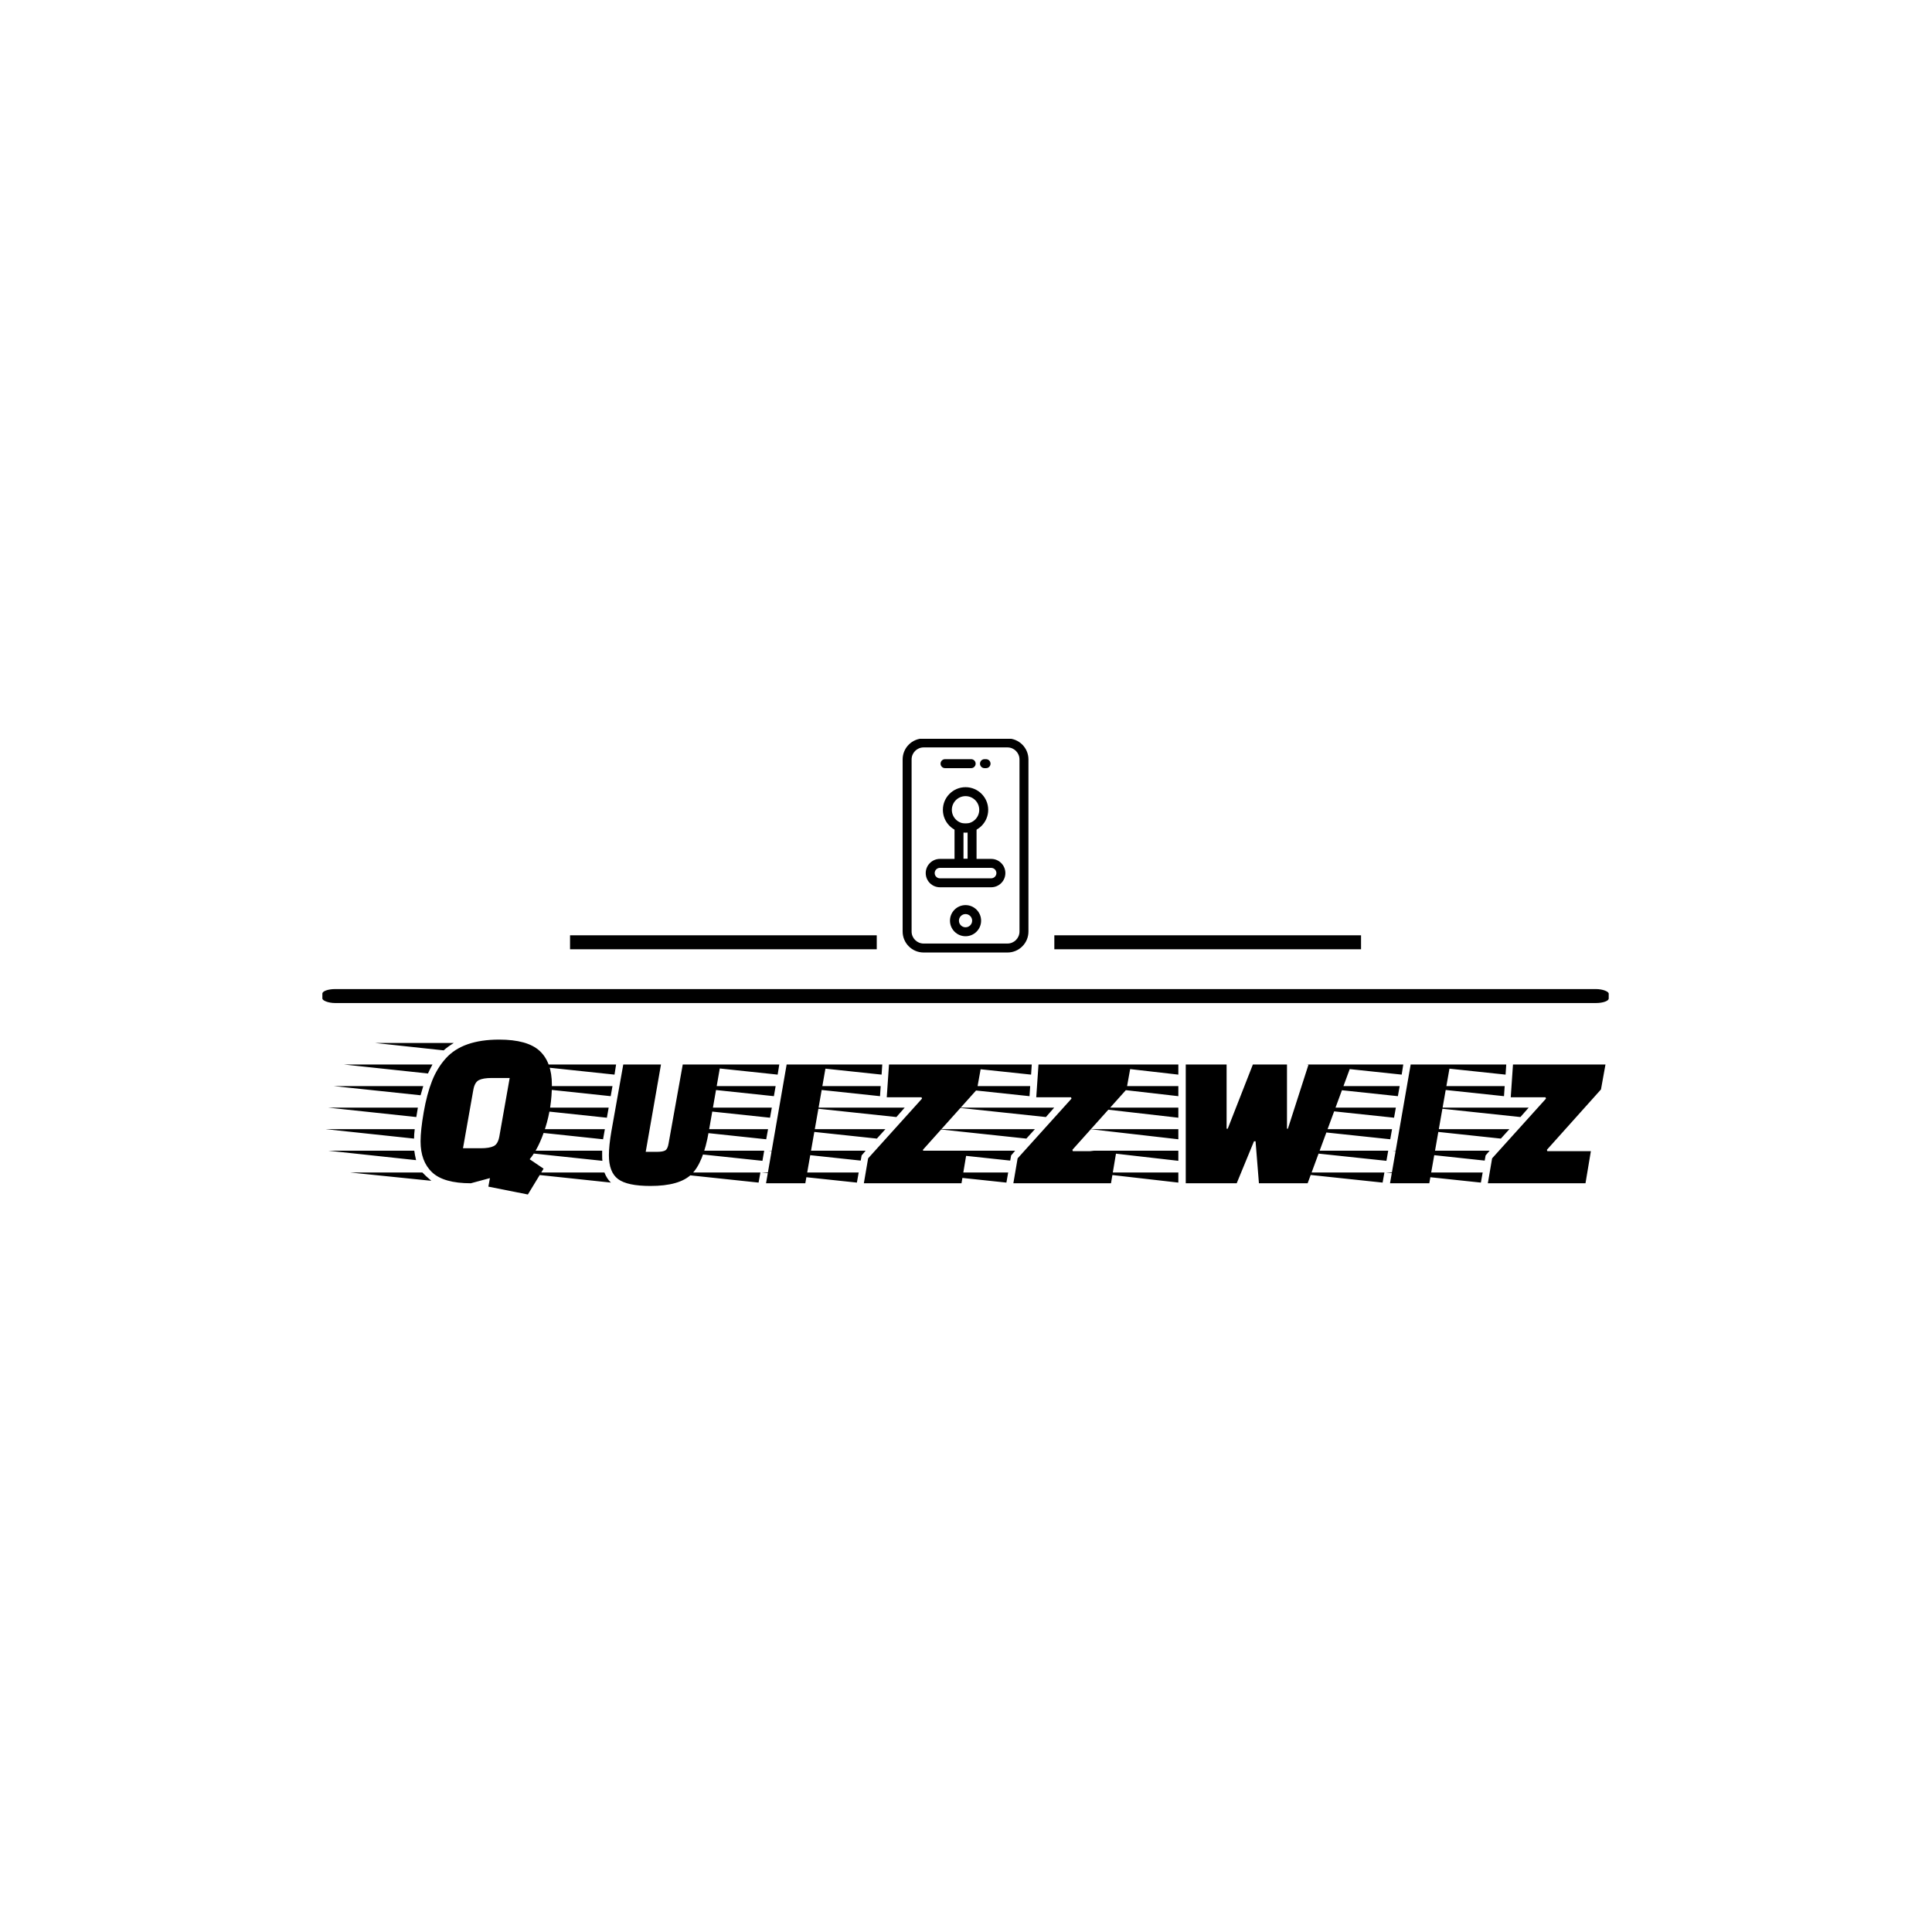 <svg xmlns="http://www.w3.org/2000/svg" version="1.1" xmlns:xlink="http://www.w3.org/1999/xlink" xmlns:svgjs="http://svgjs.dev/svgjs" width="1500" height="1500" viewBox="0 0 1500 1500"><rect width="1500" height="1500" fill="#ffffff"></rect><g transform="matrix(0.667,0,0,0.667,249.394,573.611)"><svg viewBox="0 0 396 140" data-background-color="#b10dc9" preserveAspectRatio="xMidYMid meet" height="530" width="1500" xmlns="http://www.w3.org/2000/svg" xmlns:xlink="http://www.w3.org/1999/xlink"><g id="tight-bounds" transform="matrix(1,0,0,1,0.24,-0.11)"><svg viewBox="0 0 395.52 140.22" height="140.22" width="395.52"><g><svg viewBox="0 0 397.498 140.922" height="140.22" width="395.52"><g><rect width="397.498" height="4.316" x="0" y="77.444" fill="#000000" opacity="1" stroke-width="0" stroke="transparent" fill-opacity="1" class="rect-qz-0" data-fill-palette-color="secondary" rx="1%" id="qz-0" data-palette-color="#ffffff"></rect></g><g transform="matrix(1,0,0,1,0.989,93.06)"><svg viewBox="0 0 395.52 47.862" height="47.862" width="395.52"><g id="textblocktransform"><svg viewBox="0 0 395.52 47.862" height="47.862" width="395.52" id="textblock"><g><svg viewBox="0 0 395.52 47.862" height="47.862" width="395.52"><g transform="matrix(1,0,0,1,0,0)"><svg width="395.52" viewBox="-10.8 -32 285.08 34.5" height="47.862" data-palette-color="#ffffff"><path d="M10.35-9.35L10.35-9.35Q10.35-11.8 11.05-15.83 11.75-19.85 12.9-22.78 14.05-25.7 16-27.85L16-27.85Q19.75-32 27.85-32L27.85-32Q34.15-32 36.88-29.48 39.6-26.95 39.6-21.95 39.6-16.95 38.15-12.38 36.7-7.8 34.65-5.35L34.65-5.35 37.75-3.25 34.25 2.5 25.45 0.75 25.8-1.15 21.55 0Q15.5 0 12.93-2.43 10.35-4.85 10.35-9.35ZM19.8-7.8L23.75-7.8Q25.7-7.8 26.65-8.28 27.6-8.75 27.9-10.45L27.9-10.45 30.2-23.45 26.2-23.45Q24.3-23.45 23.35-22.98 22.4-22.5 22.1-20.8L22.1-20.8 19.8-7.8ZM-10.25-16.85L9.75-16.85 9.4-14.75-10.25-16.85ZM-10.8-12.05L9.05-12.05Q8.9-10.9 8.9-9.95L8.9-9.95-10.8-12.05ZM-9.05-21.65L10.95-21.65 10.35-19.6-9.05-21.65ZM-10.15-7.25L8.95-7.25Q9.05-6.4 9.35-5.15L9.35-5.15-10.15-7.25ZM-6.7-26.45L13-26.45Q12.3-25.15 12-24.45L12-24.45-6.7-26.45ZM-5.35-2.4L10.75-2.4Q11.45-1.65 12.75-0.55L12.75-0.55-5.35-2.4ZM0.2-31.25L17.75-31.25Q16.3-30.35 15.5-29.6L15.5-29.6 0.2-31.25ZM51.4-12.05L51-9.8 29.8-12.05 51.4-12.05ZM52.25-16.85L51.85-14.6 30.65-16.85 52.25-16.85ZM53.1-21.65L52.7-19.4 31.5-21.65 53.1-21.65ZM53.9-26.45L53.55-24.2 32.35-26.45 53.9-26.45ZM29.65-7.25L50.8-7.25 50.8-6.25Q50.8-5.4 50.85-5L50.85-5 29.65-7.25ZM52.75-0.15L52.75-0.15 31.55-2.4 51.3-2.4Q51.85-1 52.75-0.15ZM60.5-7L63-7Q64.35-7 64.87-7.33 65.4-7.65 65.6-8.9L65.6-8.9 68.75-26.45 77.15-26.45 74.55-11.55Q73.35-4.55 70.67-1.98 68 0.6 61.55 0.6L61.55 0.6Q56.4 0.6 54.35-0.93 52.3-2.45 52.3-6.25L52.3-6.25Q52.3-8.35 52.85-11.55L52.85-11.55 55.5-26.45 63.9-26.45 60.5-7ZM96.05 0L87.3 0 91.89-26.45 100.69-26.45 96.05 0ZM86.05-2.4L85.64-0.15 64.44-2.4 86.05-2.4ZM87.75-12.05L87.34-9.8 66.14-12.05 87.75-12.05ZM88.59-16.85L88.19-14.6 67-16.85 88.59-16.85ZM89.44-21.65L89.05-19.4 67.84-21.65 89.44-21.65ZM90.25-26.45L89.89-24.2 68.69-26.45 90.25-26.45ZM86.89-7.25L86.5-5 65.3-7.25 86.89-7.25ZM107.94-2.4L107.54-0.15 86.34-2.4 107.94-2.4ZM112.84-21.65L112.69-19.4 91.49-21.65 112.84-21.65ZM113.19-26.45L113.04-24.2 91.84-26.45 113.19-26.45ZM87.89-7.25L109.49-7.25 108.59-6.2 108.39-5.05 87.89-7.25ZM96.59-16.85L118.19-16.85 116.34-14.75 96.59-16.85ZM111.99-9.95L92.29-12.05 113.89-12.05 111.99-9.95ZM132.04-7.15L130.84 0 109.09 0 110.04-5.55 122.04-18.85 121.94-19.15 114.19-19.15 114.69-26.45 135.29-26.45 134.29-20.9 122.24-7.45 122.34-7.15 132.04-7.15ZM141.24-2.4L140.84-0.15 119.64-2.4 141.24-2.4ZM146.14-21.65L145.99-19.4 124.79-21.65 146.14-21.65ZM146.49-26.45L146.34-24.2 125.14-26.45 146.49-26.45ZM121.19-7.25L142.79-7.25 141.89-6.2 141.69-5.05 121.19-7.25ZM129.89-16.85L151.49-16.85 149.64-14.75 129.89-16.85ZM145.29-9.95L125.59-12.05 147.19-12.05 145.29-9.95ZM165.34-7.15L164.14 0 142.39 0 143.34-5.55 155.34-18.85 155.24-19.15 147.49-19.15 147.99-26.45 168.59-26.45 167.59-20.9 155.54-7.45 155.64-7.15 165.34-7.15ZM192.14 0L180.79 0 180.79-26.45 189.89-26.45 189.89-12.15 190.14-12.15 195.74-26.45 203.34-26.45 203.34-12.15 203.54-12.15 208.14-26.45 217.69-26.45 207.94 0 197.09 0 196.34-9.35 195.99-9.35 192.14 0ZM159.49-26.45L179.14-26.45 179.14-24.2 159.49-26.45ZM159.49-21.65L179.14-21.65 179.14-19.4 159.49-21.65ZM159.49-16.85L179.14-16.85 179.14-14.6 159.49-16.85ZM159.49-12.05L179.14-12.05 179.14-9.8 159.49-12.05ZM159.49-7.25L179.14-7.25 179.14-5 159.49-7.25ZM159.49-2.4L179.14-2.4 179.14-0.15 159.49-2.4ZM235.04 0L226.29 0 230.89-26.45 239.69-26.45 235.04 0ZM225.04-2.4L224.64-0.15 203.44-2.4 225.04-2.4ZM226.74-12.05L226.34-9.8 205.14-12.05 226.74-12.05ZM227.59-16.85L227.19-14.6 205.99-16.85 227.59-16.85ZM228.44-21.65L228.04-19.4 206.84-21.65 228.44-21.65ZM229.24-26.45L228.89-24.2 207.69-26.45 229.24-26.45ZM225.89-7.25L225.49-5 204.29-7.25 225.89-7.25ZM246.93-2.4L246.53-0.15 225.33-2.4 246.93-2.4ZM251.83-21.65L251.68-19.4 230.48-21.65 251.83-21.65ZM252.18-26.45L252.03-24.2 230.83-26.45 252.18-26.45ZM226.88-7.25L248.48-7.25 247.58-6.2 247.38-5.05 226.88-7.25ZM235.58-16.85L257.18-16.85 255.33-14.75 235.58-16.85ZM250.98-9.95L231.28-12.05 252.88-12.05 250.98-9.95ZM271.03-7.15L269.83 0 248.08 0 249.03-5.55 261.03-18.85 260.93-19.15 253.18-19.15 253.68-26.45 274.28-26.45 273.28-20.9 261.23-7.45 261.33-7.15 271.03-7.15Z" opacity="1" transform="matrix(1,0,0,1,0,0)" fill="#000000" class="wordmark-text-0" data-fill-palette-color="primary" id="text-0"></path></svg></g></svg></g></svg></g></svg></g><g transform="matrix(1,0,0,1,171.31,0)"><svg viewBox="0 0 54.878 66.145" height="66.145" width="54.878"><g><svg xmlns="http://www.w3.org/2000/svg" xmlns:xlink="http://www.w3.org/1999/xlink" version="1.1" x="8" y="0" viewBox="28.943 14.175 42.113 71.65" enable-background="new 0 0 100 100" xml:space="preserve" height="66.145" width="38.878" class="icon-icon-0" data-fill-palette-color="accent" id="icon-0"><g fill="#ffffff" data-fill-palette-color="accent"><g fill="#ffffff" data-fill-palette-color="accent"><g fill="#ffffff" data-fill-palette-color="accent"><path fill="#000000" d="M64.037 85.825H35.963c-3.871 0-7.02-3.149-7.02-7.02V21.195c0-3.871 3.149-7.02 7.02-7.02h28.073c3.871 0 7.02 3.149 7.02 7.02v57.609c0 1.875-0.729 3.638-2.054 4.964C67.676 85.094 65.913 85.825 64.037 85.825zM35.963 17.175c-2.217 0-4.02 1.803-4.02 4.02v57.609c0 2.217 1.803 4.02 4.02 4.02h28.074c2.217 0 4.02-1.803 4.02-4.02l-0.001-57.609c0-2.217-1.803-4.02-4.02-4.02H35.963z" data-fill-palette-color="accent"></path></g><g fill="#ffffff" data-fill-palette-color="accent"><path fill="#000000" d="M50 80.382c-2.874 0-5.211-2.337-5.211-5.211S47.126 69.96 50 69.96s5.211 2.337 5.211 5.211S52.874 80.382 50 80.382zM50 72.96c-1.219 0-2.211 0.992-2.211 2.211s0.992 2.211 2.211 2.211 2.211-0.992 2.211-2.211S51.219 72.96 50 72.96z" data-fill-palette-color="accent"></path></g><g fill="#ffffff" data-fill-palette-color="accent"><g fill="#ffffff" data-fill-palette-color="accent"><path fill="#000000" d="M51.88 24.114h-8.744c-0.829 0-1.5-0.671-1.5-1.5s0.671-1.5 1.5-1.5h8.744c0.829 0 1.5 0.671 1.5 1.5S52.708 24.114 51.88 24.114z" data-fill-palette-color="accent"></path></g><g fill="#ffffff" data-fill-palette-color="accent"><path fill="#000000" d="M56.865 24.114h-0.526c-0.829 0-1.5-0.671-1.5-1.5s0.671-1.5 1.5-1.5h0.526c0.829 0 1.5 0.671 1.5 1.5S57.694 24.114 56.865 24.114z" data-fill-palette-color="accent"></path></g></g></g><g fill="#ffffff" data-fill-palette-color="accent"><g fill="#ffffff" data-fill-palette-color="accent"><path fill="#000000" d="M58.582 63.989H41.419c-2.618 0-4.747-2.129-4.747-4.747 0-2.618 2.129-4.747 4.747-4.747h17.162c1.269 0 2.461 0.494 3.358 1.39 0.896 0.896 1.39 2.089 1.39 3.357C63.329 61.86 61.2 63.989 58.582 63.989zM41.419 57.496c-0.963 0-1.747 0.784-1.747 1.747 0 0.963 0.784 1.747 1.747 1.747h17.163c0.963 0 1.747-0.784 1.747-1.747 0-0.963-0.783-1.747-1.746-1.747H41.419z" data-fill-palette-color="accent"></path></g><g fill="#ffffff" data-fill-palette-color="accent"><path fill="#000000" d="M52.186 57.496h-4.372c-0.829 0-1.5-0.671-1.5-1.5V44.157c0-0.829 0.671-1.5 1.5-1.5h4.372c0.829 0 1.5 0.671 1.5 1.5v11.839C53.686 56.824 53.015 57.496 52.186 57.496zM49.314 54.496h1.372v-8.839h-1.372V54.496z" data-fill-palette-color="accent"></path></g><g fill="#ffffff" data-fill-palette-color="accent"><path fill="#000000" d="M50 45.657c-4.183 0-7.586-3.403-7.586-7.586s3.403-7.586 7.586-7.586 7.586 3.403 7.586 7.586S54.183 45.657 50 45.657zM50 33.484c-2.529 0-4.586 2.057-4.586 4.586s2.057 4.586 4.586 4.586 4.586-2.058 4.586-4.586S52.529 33.484 50 33.484z" data-fill-palette-color="accent"></path></g></g></g></svg></g></svg></g><g><rect width="94.777" height="4.316" y="60.829" x="226.188" fill="#000000" data-fill-palette-color="secondary"></rect><rect width="94.777" height="4.316" y="60.829" x="76.533" fill="#000000" data-fill-palette-color="secondary"></rect></g></svg></g><defs></defs></svg><rect width="395.52" height="140.22" fill="none" stroke="none" visibility="hidden"></rect></g></svg></g></svg>